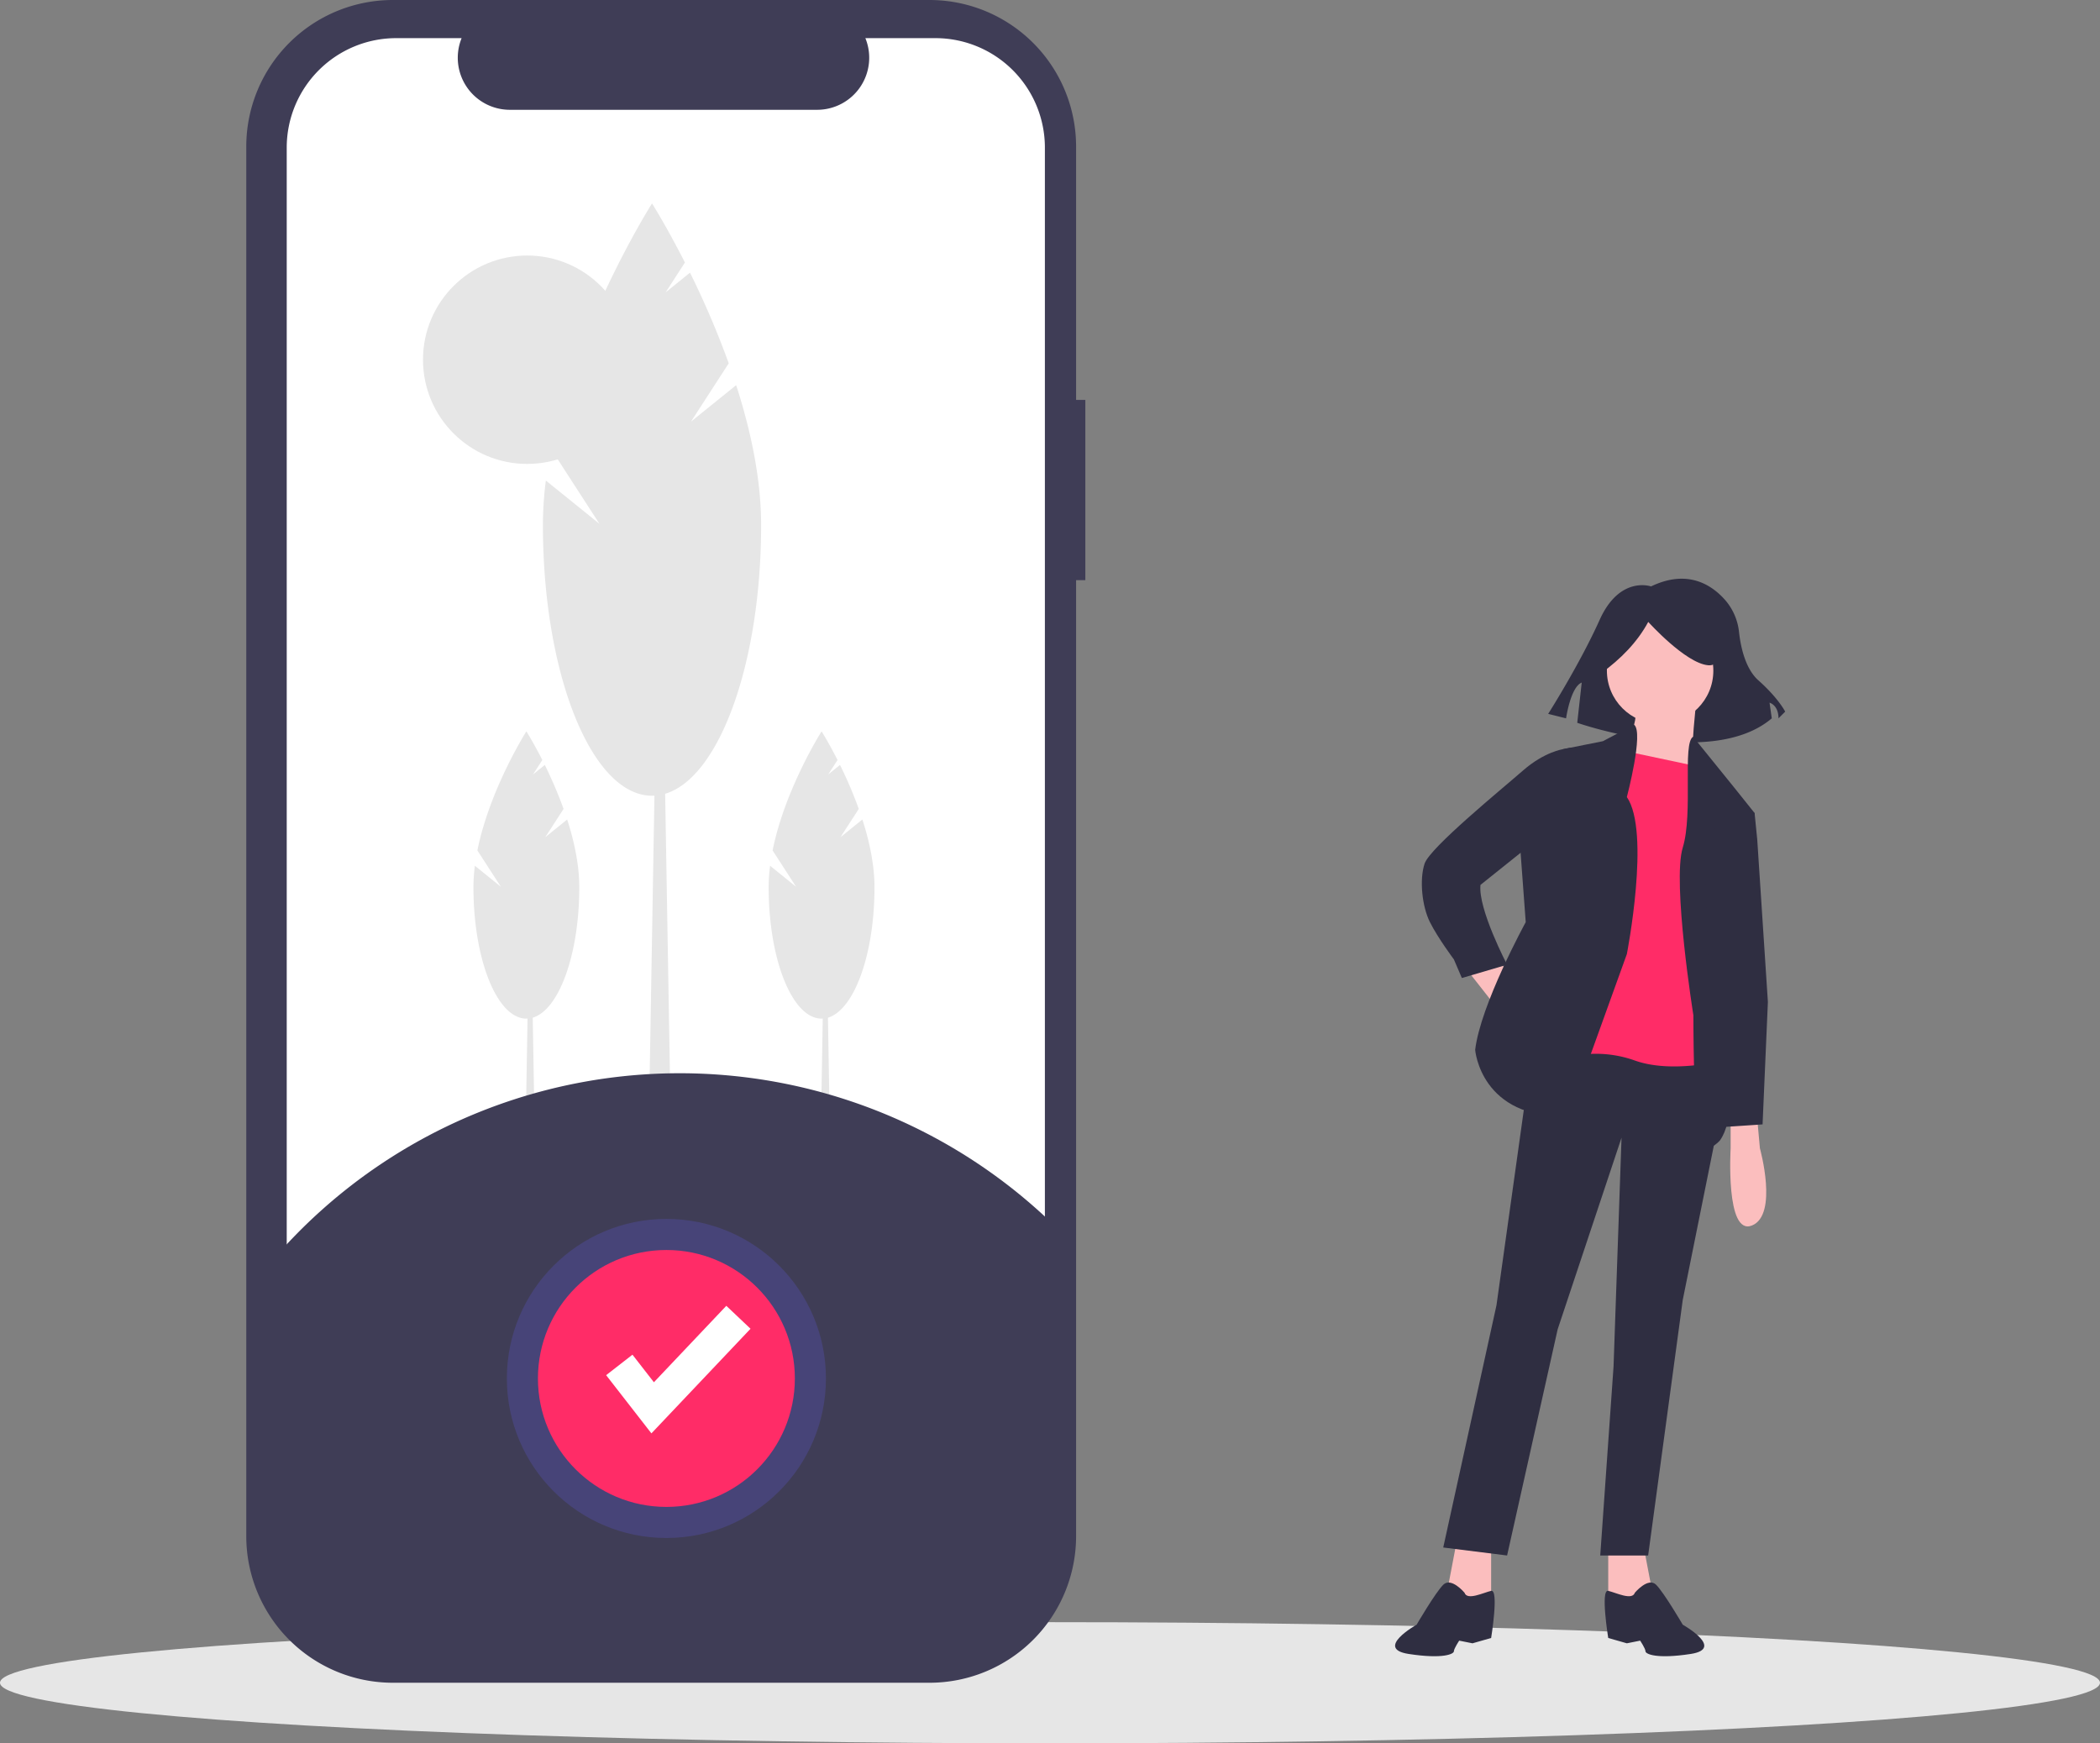 <?xml version="1.0" encoding="UTF-8" standalone="no"?>
<svg
   xmlns:dc="http://purl.org/dc/elements/1.1/"
   xmlns:cc="http://creativecommons.org/ns#"
   xmlns:rdf="http://www.w3.org/1999/02/22-rdf-syntax-ns#"
   xmlns:svg="http://www.w3.org/2000/svg"
   xmlns="http://www.w3.org/2000/svg"
   xmlns:sodipodi="http://sodipodi.sourceforge.net/DTD/sodipodi-0.dtd"
   xmlns:inkscape="http://www.inkscape.org/namespaces/inkscape"
   id="b957563f-f3ae-41bc-84ab-fc01e4d69de7"
   data-name="Layer 1"
   width="832"
   height="690.689"
   viewBox="0 0 832 690.689"
   version="1.1"
   sodipodi:docname="undraw_verified_tw20.svg"
   inkscape:version="0.92.4 (5da689c313, 2019-01-14)">
  <rect x="0" y="0" width="832" height="690.689" fill="#808080" stroke="none"/>
  <defs
     id="defs4881" />
  <sodipodi:namedview
     pagecolor="#ffffff"
     bordercolor="#666666"
     borderopacity="1"
     objecttolerance="10"
     gridtolerance="10"
     guidetolerance="10"
     inkscape:pageopacity="0"
     inkscape:pageshadow="2"
     inkscape:window-width="2560"
     inkscape:window-height="1377"
     id="namedview4879"
     showgrid="false"
     inkscape:zoom="1.6302552"
     inkscape:cx="416"
     inkscape:cy="394.41677"
     inkscape:window-x="-8"
     inkscape:window-y="-8"
     inkscape:window-maximized="1"
     inkscape:current-layer="b957563f-f3ae-41bc-84ab-fc01e4d69de7" />
  <title
     id="title4816">verified</title>
  <ellipse
     cx="416"
     cy="666.689"
     rx="416"
     ry="24"
     fill="#e6e6e6"
     id="ellipse4818" />
  <path
     d="M838.124,336.988s-12.402-4.429-20.375,13.288-20.375,37.206-20.375,37.206l7.087,1.772s1.772-12.402,6.201-14.174l-1.772,15.946s53.152,18.603,77.07-1.772l-.886-6.201s3.543.886,3.543,6.201l2.658-2.658s-2.658-5.315-10.63-12.402c-5.233-4.652-7.031-13.501-7.649-19.034a23.033,23.033,0,0,0-5.303-12.543C862.395,336.477,852.741,329.95,838.124,336.988Z"
     transform="translate(-184 -104.655)"
     fill="#2f2e41"
     id="path4820" />
  <polygon
     points="581.286 384.321 592.884 399.082 600.264 390.647 593.938 380.104 581.286 384.321"
     fill="#fbbebe"
     id="polygon4822" />
  <polygon
     points="577.069 610.998 572.852 633.138 583.395 638.41 590.775 633.138 590.775 610.998 577.069 610.998"
     fill="#fbbebe"
     id="polygon4824" />
  <polygon
     points="650.87 610.998 655.088 633.138 644.545 638.41 637.164 633.138 637.164 610.998 650.87 610.998"
     fill="#fbbebe"
     id="polygon4826" />
  <polygon
     points="607.644 411.733 592.884 517.164 571.797 613.106 597.101 616.269 617.133 526.653 642.436 450.743 639.273 541.413 634.002 616.269 652.979 616.269 666.685 515.056 681.841 439.805 681.445 411.733 607.644 411.733"
     fill="#2f2e41"
     id="polygon4828" />
  <path
     d="M764.232,735.685s-5.272-6.326-8.434-3.163-10.543,15.815-10.543,15.815-16.869,9.489-3.163,11.597,17.923,0,17.923-1.054,2.109-4.217,2.109-4.217l5.272,1.054,7.38-2.109s3.163-19.426,0-18.675S765.286,738.848,764.232,735.685Z"
     transform="translate(-184 -104.655)"
     fill="#2f2e41"
     id="path4830" />
  <path
     d="M831.708,735.685s5.272-6.326,8.434-3.163,10.543,15.815,10.543,15.815,16.869,9.489,3.163,11.597-17.923,0-17.923-1.054-2.109-4.217-2.109-4.217l-5.272,1.054-7.38-2.109s-3.163-19.426,0-18.675S830.653,738.848,831.708,735.685Z"
     transform="translate(-184 -104.655)"
     fill="#2f2e41"
     id="path4832" />
  <circle
     cx="657.723"
     cy="265.712"
     r="21.086"
     fill="#fbbebe"
     id="circle4834" />
  <path
     d="M855.957,383.546s-2.109,17.923-1.054,22.14,3.163,10.543,3.163,10.543l-33.738-6.326s9.489-20.032,7.38-23.195S855.957,383.546,855.957,383.546Z"
     transform="translate(-184 -104.655)"
     fill="#fbbebe"
     id="path4836" />
  <path
     d="M859.12,408.849,824.327,401.469,804.296,523.769a45.676,45.676,0,0,1,27.412,1.054c14.76,5.272,34.792,0,34.792,0L862.283,409.904Z"
     transform="translate(-184 -104.655)"
     fill="#6c63ff"
     id="path4838"
     style="fill:#ff2c67;fill-opacity:1" />
  <path
     d="M831.414,391.783l-12.358,6.523L803.241,401.469,786.372,441.533l2.109,28.466s-17.923,32.684-20.032,50.607c0,0,2.109,27.412,36.901,26.358l23.195-64.313s9.489-48.498,0-62.204C828.545,420.447,835.337,394.748,831.414,391.783Z"
     transform="translate(-184 -104.655)"
     fill="#2f2e41"
     id="path4840" />
  <path
     d="M809.567,401.469l-3.414-.582-2.912.582s-7.38,1.054-15.815,8.434-36.901,30.575-39.009,36.901-1.054,16.869,2.109,23.195,9.489,14.76,9.489,14.76l3.163,7.38,17.923-5.272s-11.597-22.14-10.543-31.629l21.086-16.869Z"
     transform="translate(-184 -104.655)"
     fill="#2f2e41"
     id="path4842" />
  <path
     d="M854.789,396.549l15.928,19.68,8.434,10.543-10.543,35.846-5.272,30.575s12.652,48.498,2.109,63.259c0,0-6.326,7.38-8.434-1.054s-2.109-48.498-2.109-48.498-8.434-52.715-4.217-66.421S850.459,399.01,854.789,396.549Z"
     transform="translate(-184 -104.655)"
     fill="#2f2e41"
     id="path4844" />
  <path
     d="M869.663,549.072v10.543s-2.109,34.792,8.434,30.575,3.163-30.575,3.163-30.575l-1.054-11.597Z"
     transform="translate(-184 -104.655)"
     fill="#fbbebe"
     id="path4846" />
  <path
     d="M818.218,371.491c8.019-5.803,14.51-12.488,18.804-20.439,0,0,14.716,16.351,23.709,17.169s.818-19.621.818-19.621l-16.351-4.088-15.534,1.635-12.263,8.176Z"
     transform="translate(-184 -104.655)"
     fill="#2f2e41"
     id="path4848" />
  <polygon
     points="686.717 318.954 695.151 322.117 696.206 332.66 700.423 396.973 698.314 445.471 682.5 446.526 677.228 392.756 675.12 333.715 686.717 318.954"
     fill="#2f2e41"
     id="polygon4850" />
  <path
     d="M614,263.086h-3.663V162.735A58.08,58.08,0,0,0,552.257,104.655H339.651a58.08,58.08,0,0,0-58.08,58.08V713.265a58.08,58.08,0,0,0,58.08,58.08H552.257a58.08,58.08,0,0,0,58.08-58.08v-378.748H614Z"
     transform="translate(-184 -104.655)"
     fill="#3f3d56"
     id="path4852" />
  <path
     d="M597.975,163.141V712.86a43.376,43.376,0,0,1-43.375,43.375H340.974a43.376,43.376,0,0,1-43.375-43.375V163.141a43.376,43.376,0,0,1,43.375-43.375H366.889a20.617,20.617,0,0,0,19.082,28.389H507.77a20.618,20.618,0,0,0,19.082-28.389h27.747A43.376,43.376,0,0,1,597.975,163.141Z"
     transform="translate(-184 -104.655)"
     fill="#fff"
     id="path4854" />
  <polygon
     points="212.286 474.693 207.793 474.693 209.291 386.937 210.788 386.937 212.286 474.693"
     fill="#e6e6e6"
     id="polygon4856" />
  <path
     d="M400.029,436.342l7.252-11.207a168.022,168.022,0,0,0-7.44-17.416l-4.689,3.788,3.713-5.738c-3.539-6.965-6.323-11.354-6.323-11.354s-14.544,22.919-19.403,47.185l9.306,14.382-10.302-8.321a67.979,67.979,0,0,0-.565,8.524c0,28.739,9.386,52.036,20.964,52.036s20.964-23.297,20.964-52.036c0-8.909-2.016-18.23-4.796-26.853Z"
     transform="translate(-184 -104.655)"
     fill="#e6e6e6"
     id="path4858" />
  <polygon
     points="329.245 474.693 324.752 474.693 326.25 386.937 327.747 386.937 329.245 474.693"
     fill="#e6e6e6"
     id="polygon4860" />
  <path
     d="M516.988,436.342l7.252-11.207a168.022,168.022,0,0,0-7.44-17.416l-4.689,3.788,3.713-5.738c-3.539-6.965-6.323-11.354-6.323-11.354s-14.544,22.919-19.403,47.185l9.306,14.382-10.302-8.321a67.979,67.979,0,0,0-.565,8.524c0,28.739,9.386,52.036,20.964,52.036s20.964-23.297,20.964-52.036c0-8.909-2.016-18.23-4.796-26.853Z"
     transform="translate(-184 -104.655)"
     fill="#e6e6e6"
     id="path4862" />
  <circle
     cx="208.867"
     cy="142.518"
     r="41.28"
     fill="#e6e6e6"
     id="circle4864" />
  <polygon
     points="266.043 461.916 256.78 461.916 259.868 280.971 262.955 280.971 266.043 461.916"
     fill="#e6e6e6"
     id="polygon4866" />
  <path
     d="M457.762,271.706l14.953-23.109A346.448,346.448,0,0,0,457.374,212.687l-9.669,7.809,7.656-11.832c-7.296-14.362-13.037-23.411-13.037-23.411s-29.988,47.256-40.007,97.29l19.188,29.654L400.263,295.041a140.164,140.164,0,0,0-1.165,17.576c0,59.257,19.353,107.294,43.226,107.294s43.226-48.037,43.226-107.294c0-18.37-4.156-37.589-9.889-55.368Z"
     transform="translate(-184 -104.655)"
     fill="#e6e6e6"
     id="path4868" />
  <path
     d="M604.206,592.653V715.661a45.176,45.176,0,0,1-45.175,45.175H336.542A45.176,45.176,0,0,1,291.367,715.661V604.645a212.73,212.73,0,0,1,312.84-11.993Z"
     transform="translate(-184 -104.655)"
     fill="#3f3d56"
     id="path4870" />
  <circle
     cx="264.02"
     cy="546.13"
     r="63.208"
     fill="#6c63ff"
     opacity="0.2"
     id="circle4872" />
  <circle
     cx="264.02"
     cy="546.13"
     r="50.895"
     fill="#6c63ff"
     id="circle4874"
     style="fill:#ff2c67;fill-opacity:1" />
  <polygon
     points="258.084 567.89 240.147 544.829 250.578 536.716 259.07 547.635 287.759 517.351 297.353 526.439 258.084 567.89"
     fill="#fff"
     id="polygon4876" />
</svg>
